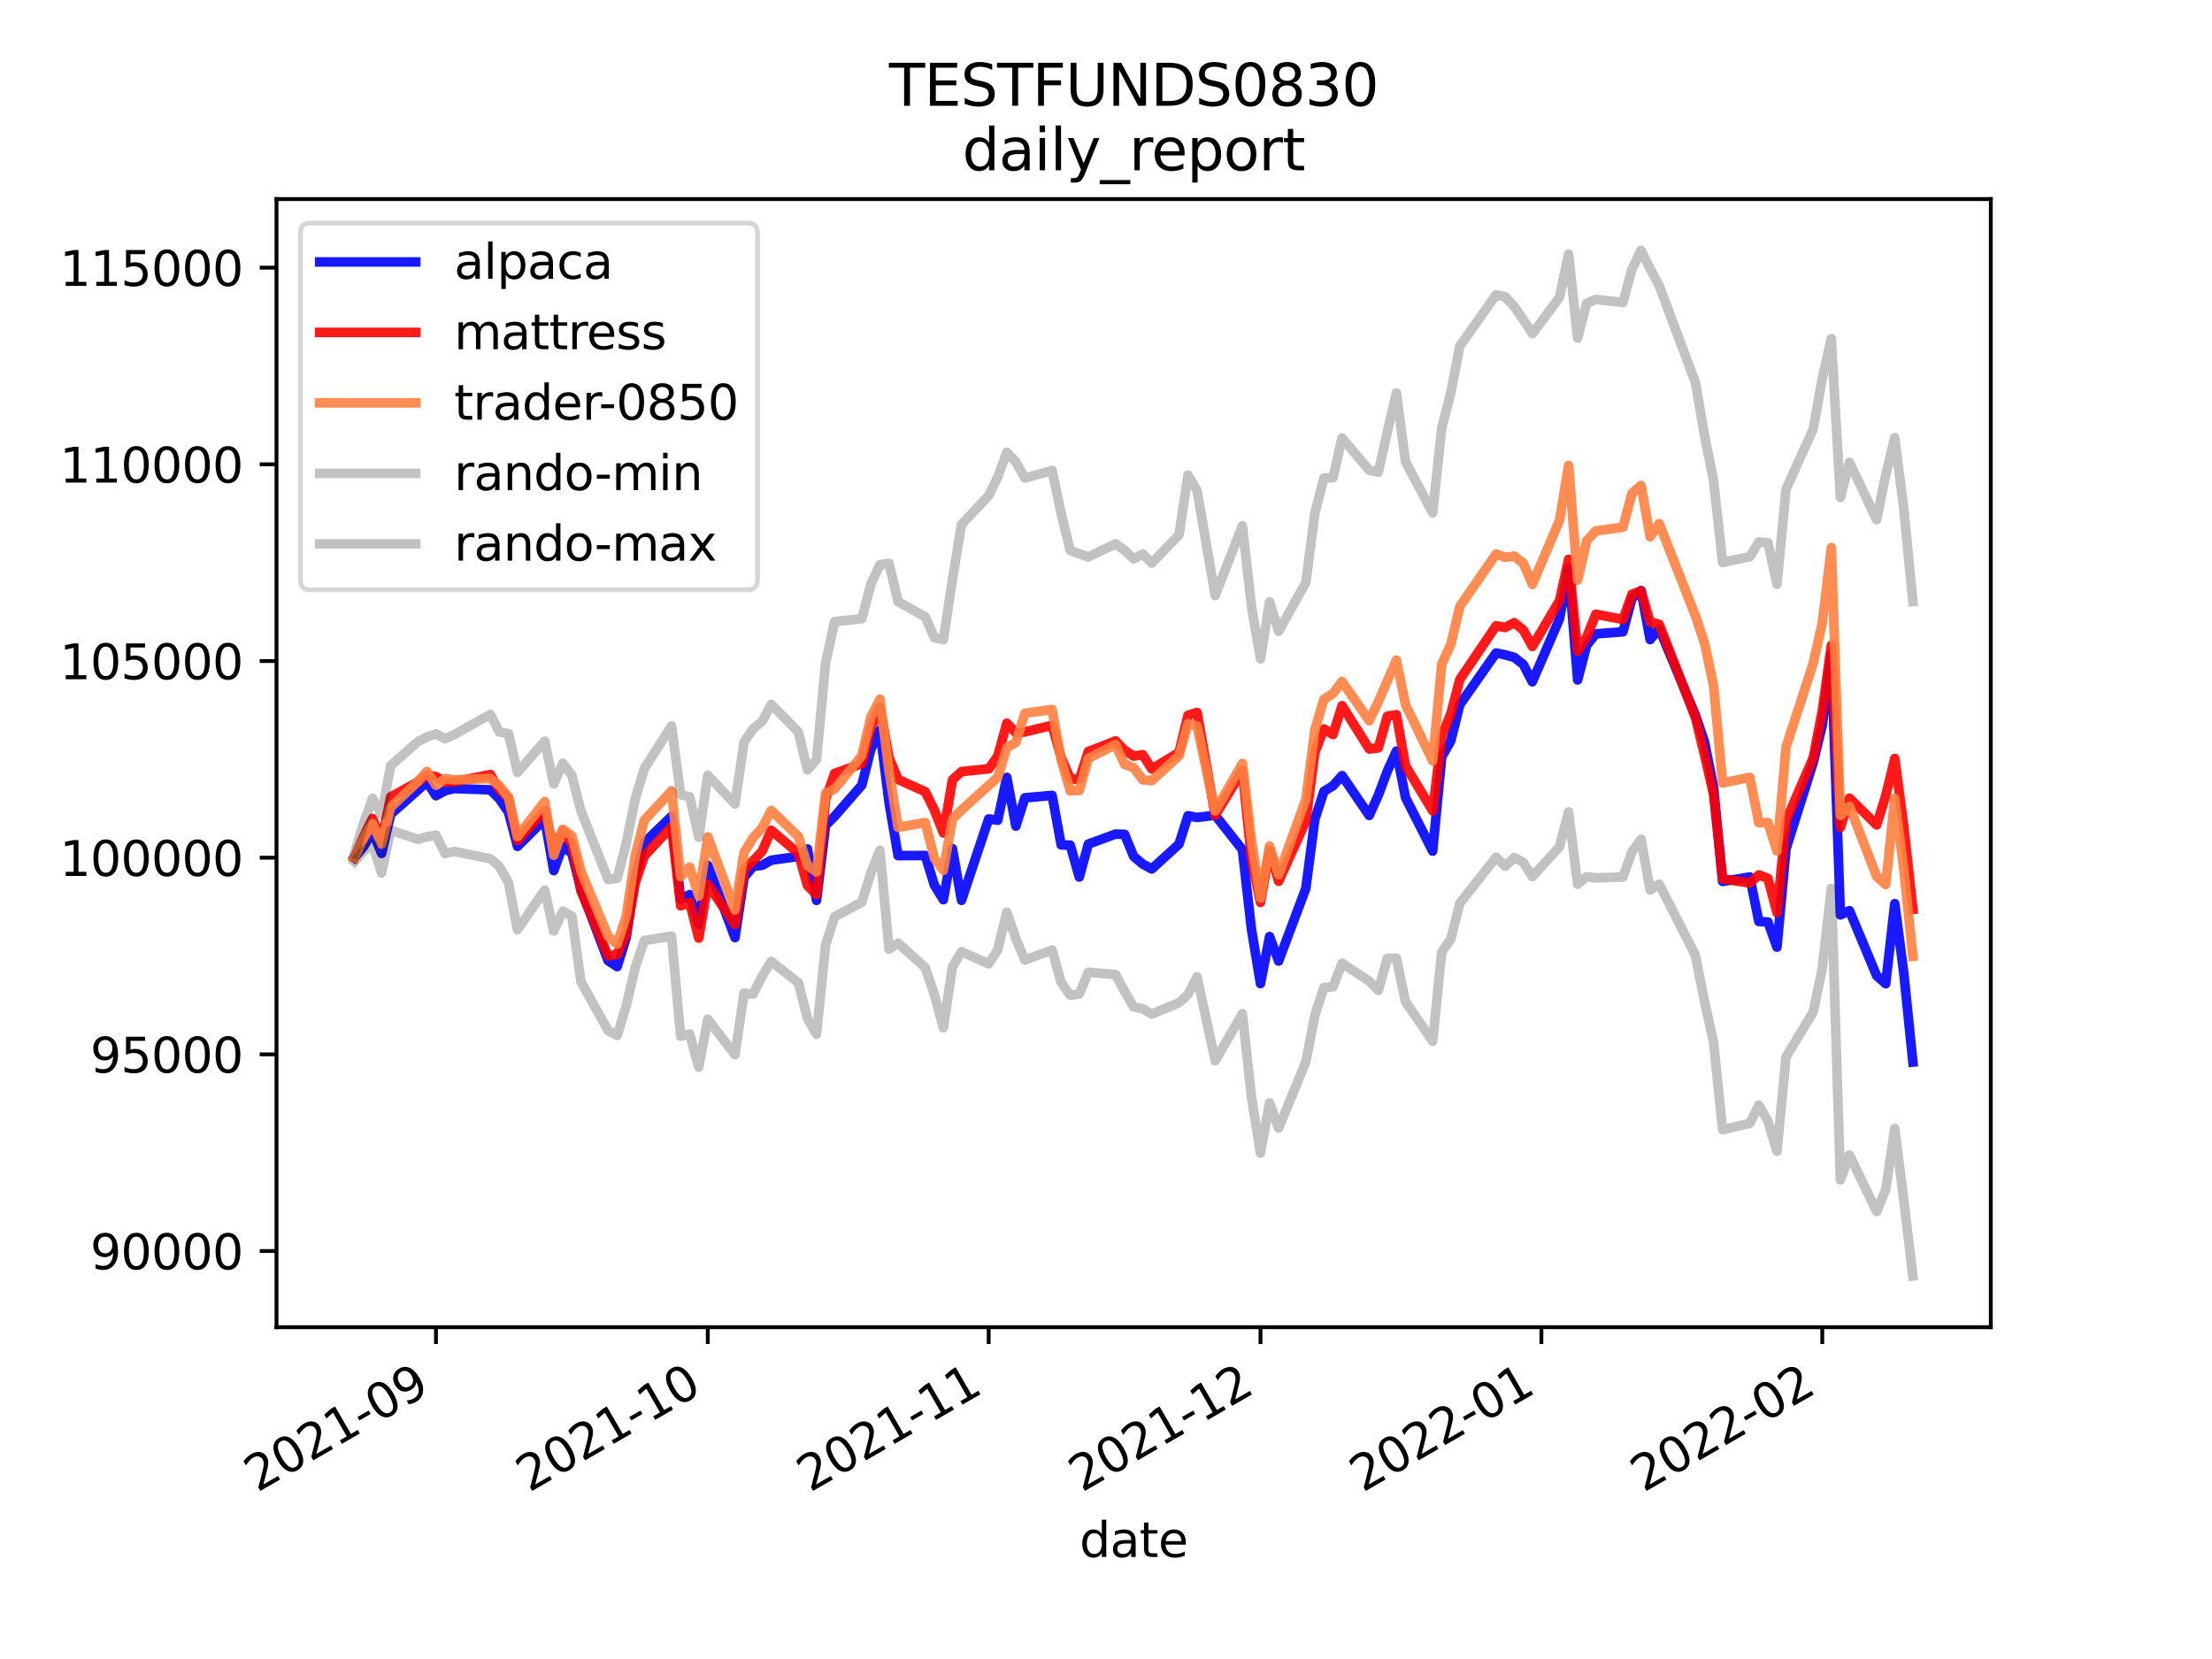 <?xml version="1.0" encoding="utf-8" standalone="no"?>
<!DOCTYPE svg PUBLIC "-//W3C//DTD SVG 1.1//EN"
  "http://www.w3.org/Graphics/SVG/1.1/DTD/svg11.dtd">
<svg height="345.6pt" version="1.1" viewBox="0 0 460.8 345.6" width="460.8pt" xmlns="http://www.w3.org/2000/svg" xmlns:xlink="http://www.w3.org/1999/xlink">
 <defs>
  <style type="text/css">*{stroke-linecap:butt;stroke-linejoin:round;}</style>
 </defs>
 <g id="figure_1">
  <g id="patch_1">
   <path d="M 0 345.6 
L 460.8 345.6 
L 460.8 0 
L 0 0 
z
" style="fill:#ffffff;"/>
  </g>
  <g id="axes_1">
   <g id="patch_2">
    <path d="M 57.6 276.48 
L 414.72 276.48 
L 414.72 41.472 
L 57.6 41.472 
z
" style="fill:#ffffff;"/>
   </g>
   <g id="matplotlib.axis_1">
    <g id="xtick_1">
     <g id="line2d_1">
      <defs>
       <path d="M 0 0 
L 0 3.5 
" id="mdb2a89ef4b" style="stroke:#000000;stroke-width:0.8;"/>
      </defs>
      <g>
       <use style="stroke:#000000;stroke-width:0.8;" x="90.82" xlink:href="#mdb2a89ef4b" y="276.48"/>
      </g>
     </g>
     <g id="text_1">
      <!-- 2021-09 -->
      <g transform="translate(53.596 310.952)rotate(-30)scale(0.1 -0.1)">
       <defs>
        <path d="M 1228 531 
L 3431 531 
L 3431 0 
L 469 0 
L 469 531 
Q 828 903 1448 1529 
Q 2069 2156 2228 2338 
Q 2531 2678 2651 2914 
Q 2772 3150 2772 3378 
Q 2772 3750 2511 3984 
Q 2250 4219 1831 4219 
Q 1534 4219 1204 4116 
Q 875 4013 500 3803 
L 500 4441 
Q 881 4594 1212 4672 
Q 1544 4750 1819 4750 
Q 2544 4750 2975 4387 
Q 3406 4025 3406 3419 
Q 3406 3131 3298 2873 
Q 3191 2616 2906 2266 
Q 2828 2175 2409 1742 
Q 1991 1309 1228 531 
z
" id="DejaVuSans-32" transform="scale(0.016)"/>
        <path d="M 2034 4250 
Q 1547 4250 1301 3770 
Q 1056 3291 1056 2328 
Q 1056 1369 1301 889 
Q 1547 409 2034 409 
Q 2525 409 2770 889 
Q 3016 1369 3016 2328 
Q 3016 3291 2770 3770 
Q 2525 4250 2034 4250 
z
M 2034 4750 
Q 2819 4750 3233 4129 
Q 3647 3509 3647 2328 
Q 3647 1150 3233 529 
Q 2819 -91 2034 -91 
Q 1250 -91 836 529 
Q 422 1150 422 2328 
Q 422 3509 836 4129 
Q 1250 4750 2034 4750 
z
" id="DejaVuSans-30" transform="scale(0.016)"/>
        <path d="M 794 531 
L 1825 531 
L 1825 4091 
L 703 3866 
L 703 4441 
L 1819 4666 
L 2450 4666 
L 2450 531 
L 3481 531 
L 3481 0 
L 794 0 
L 794 531 
z
" id="DejaVuSans-31" transform="scale(0.016)"/>
        <path d="M 313 2009 
L 1997 2009 
L 1997 1497 
L 313 1497 
L 313 2009 
z
" id="DejaVuSans-2d" transform="scale(0.016)"/>
        <path d="M 703 97 
L 703 672 
Q 941 559 1184 500 
Q 1428 441 1663 441 
Q 2288 441 2617 861 
Q 2947 1281 2994 2138 
Q 2813 1869 2534 1725 
Q 2256 1581 1919 1581 
Q 1219 1581 811 2004 
Q 403 2428 403 3163 
Q 403 3881 828 4315 
Q 1253 4750 1959 4750 
Q 2769 4750 3195 4129 
Q 3622 3509 3622 2328 
Q 3622 1225 3098 567 
Q 2575 -91 1691 -91 
Q 1453 -91 1209 -44 
Q 966 3 703 97 
z
M 1959 2075 
Q 2384 2075 2632 2365 
Q 2881 2656 2881 3163 
Q 2881 3666 2632 3958 
Q 2384 4250 1959 4250 
Q 1534 4250 1286 3958 
Q 1038 3666 1038 3163 
Q 1038 2656 1286 2365 
Q 1534 2075 1959 2075 
z
" id="DejaVuSans-39" transform="scale(0.016)"/>
       </defs>
       <use xlink:href="#DejaVuSans-32"/>
       <use x="63.623" xlink:href="#DejaVuSans-30"/>
       <use x="127.246" xlink:href="#DejaVuSans-32"/>
       <use x="190.869" xlink:href="#DejaVuSans-31"/>
       <use x="254.492" xlink:href="#DejaVuSans-2d"/>
       <use x="290.576" xlink:href="#DejaVuSans-30"/>
       <use x="354.199" xlink:href="#DejaVuSans-39"/>
      </g>
     </g>
    </g>
    <g id="xtick_2">
     <g id="line2d_2">
      <g>
       <use style="stroke:#000000;stroke-width:0.8;" x="147.446" xlink:href="#mdb2a89ef4b" y="276.48"/>
      </g>
     </g>
     <g id="text_2">
      <!-- 2021-10 -->
      <g transform="translate(110.221 310.952)rotate(-30)scale(0.1 -0.1)">
       <use xlink:href="#DejaVuSans-32"/>
       <use x="63.623" xlink:href="#DejaVuSans-30"/>
       <use x="127.246" xlink:href="#DejaVuSans-32"/>
       <use x="190.869" xlink:href="#DejaVuSans-31"/>
       <use x="254.492" xlink:href="#DejaVuSans-2d"/>
       <use x="290.576" xlink:href="#DejaVuSans-31"/>
       <use x="354.199" xlink:href="#DejaVuSans-30"/>
      </g>
     </g>
    </g>
    <g id="xtick_3">
     <g id="line2d_3">
      <g>
       <use style="stroke:#000000;stroke-width:0.8;" x="205.96" xlink:href="#mdb2a89ef4b" y="276.48"/>
      </g>
     </g>
     <g id="text_3">
      <!-- 2021-11 -->
      <g transform="translate(168.735 310.952)rotate(-30)scale(0.1 -0.1)">
       <use xlink:href="#DejaVuSans-32"/>
       <use x="63.623" xlink:href="#DejaVuSans-30"/>
       <use x="127.246" xlink:href="#DejaVuSans-32"/>
       <use x="190.869" xlink:href="#DejaVuSans-31"/>
       <use x="254.492" xlink:href="#DejaVuSans-2d"/>
       <use x="290.576" xlink:href="#DejaVuSans-31"/>
       <use x="354.199" xlink:href="#DejaVuSans-31"/>
      </g>
     </g>
    </g>
    <g id="xtick_4">
     <g id="line2d_4">
      <g>
       <use style="stroke:#000000;stroke-width:0.8;" x="262.585" xlink:href="#mdb2a89ef4b" y="276.48"/>
      </g>
     </g>
     <g id="text_4">
      <!-- 2021-12 -->
      <g transform="translate(225.361 310.952)rotate(-30)scale(0.1 -0.1)">
       <use xlink:href="#DejaVuSans-32"/>
       <use x="63.623" xlink:href="#DejaVuSans-30"/>
       <use x="127.246" xlink:href="#DejaVuSans-32"/>
       <use x="190.869" xlink:href="#DejaVuSans-31"/>
       <use x="254.492" xlink:href="#DejaVuSans-2d"/>
       <use x="290.576" xlink:href="#DejaVuSans-31"/>
       <use x="354.199" xlink:href="#DejaVuSans-32"/>
      </g>
     </g>
    </g>
    <g id="xtick_5">
     <g id="line2d_5">
      <g>
       <use style="stroke:#000000;stroke-width:0.8;" x="321.099" xlink:href="#mdb2a89ef4b" y="276.48"/>
      </g>
     </g>
     <g id="text_5">
      <!-- 2022-01 -->
      <g transform="translate(283.874 310.952)rotate(-30)scale(0.1 -0.1)">
       <use xlink:href="#DejaVuSans-32"/>
       <use x="63.623" xlink:href="#DejaVuSans-30"/>
       <use x="127.246" xlink:href="#DejaVuSans-32"/>
       <use x="190.869" xlink:href="#DejaVuSans-32"/>
       <use x="254.492" xlink:href="#DejaVuSans-2d"/>
       <use x="290.576" xlink:href="#DejaVuSans-30"/>
       <use x="354.199" xlink:href="#DejaVuSans-31"/>
      </g>
     </g>
    </g>
    <g id="xtick_6">
     <g id="line2d_6">
      <g>
       <use style="stroke:#000000;stroke-width:0.8;" x="379.612" xlink:href="#mdb2a89ef4b" y="276.48"/>
      </g>
     </g>
     <g id="text_6">
      <!-- 2022-02 -->
      <g transform="translate(342.387 310.952)rotate(-30)scale(0.1 -0.1)">
       <use xlink:href="#DejaVuSans-32"/>
       <use x="63.623" xlink:href="#DejaVuSans-30"/>
       <use x="127.246" xlink:href="#DejaVuSans-32"/>
       <use x="190.869" xlink:href="#DejaVuSans-32"/>
       <use x="254.492" xlink:href="#DejaVuSans-2d"/>
       <use x="290.576" xlink:href="#DejaVuSans-30"/>
       <use x="354.199" xlink:href="#DejaVuSans-32"/>
      </g>
     </g>
    </g>
    <g id="text_7">
     <!-- date -->
     <g transform="translate(224.885 324.351)scale(0.1 -0.1)">
      <defs>
       <path d="M 2906 2969 
L 2906 4863 
L 3481 4863 
L 3481 0 
L 2906 0 
L 2906 525 
Q 2725 213 2448 61 
Q 2172 -91 1784 -91 
Q 1150 -91 751 415 
Q 353 922 353 1747 
Q 353 2572 751 3078 
Q 1150 3584 1784 3584 
Q 2172 3584 2448 3432 
Q 2725 3281 2906 2969 
z
M 947 1747 
Q 947 1113 1208 752 
Q 1469 391 1925 391 
Q 2381 391 2643 752 
Q 2906 1113 2906 1747 
Q 2906 2381 2643 2742 
Q 2381 3103 1925 3103 
Q 1469 3103 1208 2742 
Q 947 2381 947 1747 
z
" id="DejaVuSans-64" transform="scale(0.016)"/>
       <path d="M 2194 1759 
Q 1497 1759 1228 1600 
Q 959 1441 959 1056 
Q 959 750 1161 570 
Q 1363 391 1709 391 
Q 2188 391 2477 730 
Q 2766 1069 2766 1631 
L 2766 1759 
L 2194 1759 
z
M 3341 1997 
L 3341 0 
L 2766 0 
L 2766 531 
Q 2569 213 2275 61 
Q 1981 -91 1556 -91 
Q 1019 -91 701 211 
Q 384 513 384 1019 
Q 384 1609 779 1909 
Q 1175 2209 1959 2209 
L 2766 2209 
L 2766 2266 
Q 2766 2663 2505 2880 
Q 2244 3097 1772 3097 
Q 1472 3097 1187 3025 
Q 903 2953 641 2809 
L 641 3341 
Q 956 3463 1253 3523 
Q 1550 3584 1831 3584 
Q 2591 3584 2966 3190 
Q 3341 2797 3341 1997 
z
" id="DejaVuSans-61" transform="scale(0.016)"/>
       <path d="M 1172 4494 
L 1172 3500 
L 2356 3500 
L 2356 3053 
L 1172 3053 
L 1172 1153 
Q 1172 725 1289 603 
Q 1406 481 1766 481 
L 2356 481 
L 2356 0 
L 1766 0 
Q 1100 0 847 248 
Q 594 497 594 1153 
L 594 3053 
L 172 3053 
L 172 3500 
L 594 3500 
L 594 4494 
L 1172 4494 
z
" id="DejaVuSans-74" transform="scale(0.016)"/>
       <path d="M 3597 1894 
L 3597 1613 
L 953 1613 
Q 991 1019 1311 708 
Q 1631 397 2203 397 
Q 2534 397 2845 478 
Q 3156 559 3463 722 
L 3463 178 
Q 3153 47 2828 -22 
Q 2503 -91 2169 -91 
Q 1331 -91 842 396 
Q 353 884 353 1716 
Q 353 2575 817 3079 
Q 1281 3584 2069 3584 
Q 2775 3584 3186 3129 
Q 3597 2675 3597 1894 
z
M 3022 2063 
Q 3016 2534 2758 2815 
Q 2500 3097 2075 3097 
Q 1594 3097 1305 2825 
Q 1016 2553 972 2059 
L 3022 2063 
z
" id="DejaVuSans-65" transform="scale(0.016)"/>
      </defs>
      <use xlink:href="#DejaVuSans-64"/>
      <use x="63.477" xlink:href="#DejaVuSans-61"/>
      <use x="124.756" xlink:href="#DejaVuSans-74"/>
      <use x="163.965" xlink:href="#DejaVuSans-65"/>
     </g>
    </g>
   </g>
   <g id="matplotlib.axis_2">
    <g id="ytick_1">
     <g id="line2d_7">
      <defs>
       <path d="M 0 0 
L -3.5 0 
" id="m89a555220e" style="stroke:#000000;stroke-width:0.8;"/>
      </defs>
      <g>
       <use style="stroke:#000000;stroke-width:0.8;" x="57.6" xlink:href="#m89a555220e" y="260.613"/>
      </g>
     </g>
     <g id="text_8">
      <!-- 90000 -->
      <g transform="translate(18.788 264.412)scale(0.1 -0.1)">
       <use xlink:href="#DejaVuSans-39"/>
       <use x="63.623" xlink:href="#DejaVuSans-30"/>
       <use x="127.246" xlink:href="#DejaVuSans-30"/>
       <use x="190.869" xlink:href="#DejaVuSans-30"/>
       <use x="254.492" xlink:href="#DejaVuSans-30"/>
      </g>
     </g>
    </g>
    <g id="ytick_2">
     <g id="line2d_8">
      <g>
       <use style="stroke:#000000;stroke-width:0.8;" x="57.6" xlink:href="#m89a555220e" y="219.642"/>
      </g>
     </g>
     <g id="text_9">
      <!-- 95000 -->
      <g transform="translate(18.788 223.441)scale(0.1 -0.1)">
       <defs>
        <path d="M 691 4666 
L 3169 4666 
L 3169 4134 
L 1269 4134 
L 1269 2991 
Q 1406 3038 1543 3061 
Q 1681 3084 1819 3084 
Q 2600 3084 3056 2656 
Q 3513 2228 3513 1497 
Q 3513 744 3044 326 
Q 2575 -91 1722 -91 
Q 1428 -91 1123 -41 
Q 819 9 494 109 
L 494 744 
Q 775 591 1075 516 
Q 1375 441 1709 441 
Q 2250 441 2565 725 
Q 2881 1009 2881 1497 
Q 2881 1984 2565 2268 
Q 2250 2553 1709 2553 
Q 1456 2553 1204 2497 
Q 953 2441 691 2322 
L 691 4666 
z
" id="DejaVuSans-35" transform="scale(0.016)"/>
       </defs>
       <use xlink:href="#DejaVuSans-39"/>
       <use x="63.623" xlink:href="#DejaVuSans-35"/>
       <use x="127.246" xlink:href="#DejaVuSans-30"/>
       <use x="190.869" xlink:href="#DejaVuSans-30"/>
       <use x="254.492" xlink:href="#DejaVuSans-30"/>
      </g>
     </g>
    </g>
    <g id="ytick_3">
     <g id="line2d_9">
      <g>
       <use style="stroke:#000000;stroke-width:0.8;" x="57.6" xlink:href="#m89a555220e" y="178.672"/>
      </g>
     </g>
     <g id="text_10">
      <!-- 100000 -->
      <g transform="translate(12.425 182.471)scale(0.1 -0.1)">
       <use xlink:href="#DejaVuSans-31"/>
       <use x="63.623" xlink:href="#DejaVuSans-30"/>
       <use x="127.246" xlink:href="#DejaVuSans-30"/>
       <use x="190.869" xlink:href="#DejaVuSans-30"/>
       <use x="254.492" xlink:href="#DejaVuSans-30"/>
       <use x="318.115" xlink:href="#DejaVuSans-30"/>
      </g>
     </g>
    </g>
    <g id="ytick_4">
     <g id="line2d_10">
      <g>
       <use style="stroke:#000000;stroke-width:0.8;" x="57.6" xlink:href="#m89a555220e" y="137.701"/>
      </g>
     </g>
     <g id="text_11">
      <!-- 105000 -->
      <g transform="translate(12.425 141.5)scale(0.1 -0.1)">
       <use xlink:href="#DejaVuSans-31"/>
       <use x="63.623" xlink:href="#DejaVuSans-30"/>
       <use x="127.246" xlink:href="#DejaVuSans-35"/>
       <use x="190.869" xlink:href="#DejaVuSans-30"/>
       <use x="254.492" xlink:href="#DejaVuSans-30"/>
       <use x="318.115" xlink:href="#DejaVuSans-30"/>
      </g>
     </g>
    </g>
    <g id="ytick_5">
     <g id="line2d_11">
      <g>
       <use style="stroke:#000000;stroke-width:0.8;" x="57.6" xlink:href="#m89a555220e" y="96.73"/>
      </g>
     </g>
     <g id="text_12">
      <!-- 110000 -->
      <g transform="translate(12.425 100.53)scale(0.1 -0.1)">
       <use xlink:href="#DejaVuSans-31"/>
       <use x="63.623" xlink:href="#DejaVuSans-31"/>
       <use x="127.246" xlink:href="#DejaVuSans-30"/>
       <use x="190.869" xlink:href="#DejaVuSans-30"/>
       <use x="254.492" xlink:href="#DejaVuSans-30"/>
       <use x="318.115" xlink:href="#DejaVuSans-30"/>
      </g>
     </g>
    </g>
    <g id="ytick_6">
     <g id="line2d_12">
      <g>
       <use style="stroke:#000000;stroke-width:0.8;" x="57.6" xlink:href="#m89a555220e" y="55.76"/>
      </g>
     </g>
     <g id="text_13">
      <!-- 115000 -->
      <g transform="translate(12.425 59.559)scale(0.1 -0.1)">
       <use xlink:href="#DejaVuSans-31"/>
       <use x="63.623" xlink:href="#DejaVuSans-31"/>
       <use x="127.246" xlink:href="#DejaVuSans-35"/>
       <use x="190.869" xlink:href="#DejaVuSans-30"/>
       <use x="254.492" xlink:href="#DejaVuSans-30"/>
       <use x="318.115" xlink:href="#DejaVuSans-30"/>
      </g>
     </g>
    </g>
   </g>
   <g id="line2d_13">
    <path clip-path="url(#pbcf0facab6)" d="M 73.833 178.672 
L 75.72 176.392 
L 77.608 173.178 
L 79.495 177.792 
L 81.383 169.621 
L 87.045 164.601 
L 88.933 162.894 
L 90.82 165.76 
L 92.708 164.721 
L 94.596 164.269 
L 102.146 164.542 
L 104.033 166.422 
L 105.921 169.179 
L 107.808 176.313 
L 113.471 170.667 
L 115.358 181.364 
L 117.246 176.207 
L 119.133 177.788 
L 121.021 185.234 
L 126.683 200.133 
L 128.571 201.362 
L 130.459 195.263 
L 132.346 182.602 
L 134.234 175.517 
L 139.896 170.055 
L 141.784 187.374 
L 143.671 186.364 
L 145.559 192.586 
L 147.446 180.257 
L 153.109 195.328 
L 154.996 182.795 
L 156.884 180.485 
L 158.771 180.261 
L 160.659 179.2 
L 166.322 178.412 
L 168.209 176.863 
L 170.097 187.569 
L 171.984 171.928 
L 173.872 170.042 
L 179.534 163.559 
L 181.422 156.074 
L 183.309 152.074 
L 185.197 167.139 
L 187.084 178.235 
L 192.747 178.218 
L 194.634 184.369 
L 196.522 187.42 
L 198.409 176.78 
L 200.297 187.555 
L 205.96 170.598 
L 207.847 170.869 
L 209.735 161.946 
L 211.622 172.088 
L 213.51 166.192 
L 219.172 165.702 
L 221.06 176.011 
L 222.947 176.059 
L 224.835 182.704 
L 226.722 175.835 
L 232.385 173.758 
L 234.272 173.81 
L 236.16 178.401 
L 238.048 180.002 
L 239.935 181.02 
L 245.598 175.85 
L 247.485 169.933 
L 249.373 170.294 
L 253.148 169.828 
L 258.81 177.002 
L 260.698 193.563 
L 262.585 204.906 
L 264.473 195.1 
L 266.36 200.202 
L 272.023 185.075 
L 273.911 170.644 
L 275.798 164.854 
L 277.686 163.687 
L 279.573 161.57 
L 285.236 169.882 
L 287.123 165.652 
L 289.011 160.636 
L 290.898 156.46 
L 292.786 166.137 
L 298.448 177.303 
L 300.336 157.677 
L 302.223 154.354 
L 304.111 146.779 
L 311.661 136.023 
L 313.549 136.42 
L 315.436 136.939 
L 317.324 138.421 
L 319.211 142.032 
L 324.874 128.913 
L 326.761 118.453 
L 328.649 141.638 
L 330.536 134.431 
L 332.424 132.049 
L 338.086 131.616 
L 339.974 124.628 
L 341.861 123.018 
L 343.749 133.239 
L 345.637 130.934 
L 353.187 148.99 
L 355.074 154.523 
L 356.962 164.015 
L 358.849 183.622 
L 364.512 182.693 
L 366.399 191.967 
L 368.287 192.061 
L 370.174 197.308 
L 372.062 176.816 
L 377.724 158.835 
L 379.612 151.111 
L 381.5 136.26 
L 383.387 190.59 
L 385.275 189.711 
L 390.937 203.248 
L 392.825 204.924 
L 394.712 188.242 
L 396.6 202.791 
L 398.487 221.246 
" style="fill:none;stroke:#0000ff;stroke-linecap:square;stroke-opacity:0.9;stroke-width:2;"/>
   </g>
   <g id="line2d_14">
    <path clip-path="url(#pbcf0facab6)" d="M 73.833 178.672 
L 75.72 174.315 
L 77.608 170.501 
L 79.495 175.22 
L 81.383 166.02 
L 87.045 162.907 
L 88.933 161.484 
L 90.82 161.786 
L 92.708 162.918 
L 94.596 162.87 
L 102.146 161.353 
L 104.033 164.505 
L 105.921 166.197 
L 107.808 175.092 
L 113.471 168.844 
L 115.358 176.781 
L 117.246 172.967 
L 119.133 175.868 
L 121.021 185.592 
L 126.683 199.147 
L 128.571 198.816 
L 130.459 194.442 
L 132.346 183.855 
L 134.234 178.306 
L 139.896 172.209 
L 141.784 188.688 
L 143.671 188.026 
L 145.559 195.422 
L 147.446 184.217 
L 153.109 192.626 
L 154.996 181.184 
L 156.884 179.314 
L 158.771 177.323 
L 160.659 172.966 
L 166.322 177.777 
L 168.209 184.514 
L 170.097 186.367 
L 171.984 166.469 
L 173.872 161.113 
L 179.534 159.072 
L 181.422 151.527 
L 183.309 147.333 
L 185.197 157.82 
L 187.084 162.377 
L 192.747 164.929 
L 194.634 168.726 
L 196.522 173.515 
L 198.409 162.454 
L 200.297 160.732 
L 205.96 160.155 
L 207.847 157.52 
L 209.735 150.65 
L 211.622 152.638 
L 213.51 152.462 
L 219.172 151.089 
L 221.06 157.845 
L 222.947 162.223 
L 224.835 162.42 
L 226.722 156.559 
L 232.385 154.339 
L 234.272 156.301 
L 236.16 157.505 
L 238.048 157.22 
L 239.935 160.177 
L 245.598 156.763 
L 247.485 149.007 
L 249.373 148.418 
L 253.148 169.837 
L 258.81 160.549 
L 260.698 178.884 
L 262.585 187.99 
L 264.473 177.11 
L 266.36 183.587 
L 272.023 171.078 
L 273.911 156.705 
L 275.798 151.86 
L 277.686 153.014 
L 279.573 147.01 
L 285.236 156.025 
L 287.123 155.791 
L 289.011 149.199 
L 290.898 148.887 
L 292.786 159.525 
L 298.448 168.93 
L 300.336 153.384 
L 302.223 148.711 
L 304.111 141.521 
L 311.661 130.368 
L 313.549 130.708 
L 315.436 129.724 
L 317.324 131.244 
L 319.211 134.67 
L 324.874 125.11 
L 326.761 116.519 
L 328.649 135.634 
L 330.536 132.695 
L 332.424 127.965 
L 338.086 129.042 
L 339.974 123.788 
L 341.861 123.109 
L 343.749 129.58 
L 345.637 130.058 
L 353.187 149.511 
L 355.074 157.244 
L 356.962 165.486 
L 358.849 183.093 
L 364.512 183.946 
L 366.399 182.258 
L 368.287 182.986 
L 370.174 190.112 
L 372.062 170.944 
L 377.724 157.842 
L 379.612 148.101 
L 381.5 134.434 
L 383.387 172.379 
L 385.275 166.269 
L 390.937 171.843 
L 392.825 165.787 
L 394.712 157.995 
L 396.6 172.208 
L 398.487 189.442 
" style="fill:none;stroke:#ff0000;stroke-linecap:square;stroke-opacity:0.9;stroke-width:2;"/>
   </g>
   <g id="line2d_15">
    <path clip-path="url(#pbcf0facab6)" d="M 73.833 178.672 
L 75.72 174.61 
L 77.608 171.568 
L 79.495 175.837 
L 81.383 168.182 
L 87.045 162.809 
L 88.933 160.696 
L 90.82 163.603 
L 92.708 162.177 
L 94.596 162.458 
L 102.146 162.173 
L 104.033 163.705 
L 105.921 166.108 
L 107.808 174.29 
L 113.471 166.986 
L 115.358 178.159 
L 117.246 172.756 
L 119.133 174.139 
L 121.021 181.467 
L 126.683 195.074 
L 128.571 196.67 
L 130.459 190.825 
L 132.346 178.167 
L 134.234 170.848 
L 139.896 164.76 
L 141.784 182.621 
L 143.671 180.644 
L 145.559 186.656 
L 147.446 174.317 
L 153.109 189.576 
L 154.996 177.548 
L 156.884 174.517 
L 158.771 172.468 
L 160.659 168.826 
L 166.322 174.261 
L 168.209 180.305 
L 170.097 181.651 
L 171.984 165.216 
L 173.872 164.343 
L 179.534 157.385 
L 181.422 149.344 
L 183.309 145.649 
L 185.197 160.588 
L 187.084 172.35 
L 192.747 171.348 
L 194.634 178.792 
L 196.522 181.301 
L 198.409 170.563 
L 200.297 168.741 
L 205.96 163.621 
L 207.847 161.915 
L 209.735 155.756 
L 211.622 154.652 
L 213.51 148.577 
L 219.172 147.81 
L 221.06 158.337 
L 222.947 164.727 
L 224.835 164.664 
L 226.722 157.987 
L 232.385 155.11 
L 234.272 159.234 
L 236.16 159.927 
L 238.048 162.442 
L 239.935 162.63 
L 245.598 157.432 
L 247.485 150.741 
L 249.373 151.265 
L 253.148 168.94 
L 258.81 159.031 
L 260.698 175.142 
L 262.585 187.09 
L 264.473 176.251 
L 266.36 182.225 
L 272.023 166.541 
L 273.911 151.995 
L 275.798 145.661 
L 277.686 144.473 
L 279.573 141.974 
L 285.236 150.143 
L 287.123 146.184 
L 289.011 141.813 
L 290.898 137.523 
L 292.786 146.787 
L 298.448 158.502 
L 300.336 138.358 
L 302.223 134.233 
L 304.111 126.333 
L 311.661 115.407 
L 313.549 116.084 
L 315.436 115.846 
L 317.324 117.332 
L 319.211 121.729 
L 324.874 108.391 
L 326.761 96.968 
L 328.649 120.838 
L 330.536 112.668 
L 332.424 110.601 
L 338.086 109.821 
L 339.974 102.752 
L 341.861 101.119 
L 343.749 111.805 
L 345.637 109.081 
L 353.187 128.298 
L 355.074 133.942 
L 356.962 142.835 
L 358.849 163.092 
L 364.512 161.947 
L 366.399 171.391 
L 368.287 171.357 
L 370.174 177.275 
L 372.062 155.618 
L 377.724 138.141 
L 379.612 129.782 
L 381.5 114.079 
L 383.387 169.867 
L 385.275 167.957 
L 390.937 182.585 
L 392.825 184.268 
L 394.712 166.329 
L 396.6 181.196 
L 398.487 199.205 
" style="fill:none;stroke:#ff8040;stroke-linecap:square;stroke-opacity:0.9;stroke-width:2;"/>
   </g>
   <g id="line2d_16">
    <path clip-path="url(#pbcf0facab6)" d="M 73.833 179.491 
L 75.72 177.307 
L 77.608 175.887 
L 79.495 181.851 
L 81.383 172.955 
L 87.045 174.839 
L 88.933 174.322 
L 90.82 173.985 
L 92.708 177.798 
L 94.596 177.363 
L 102.146 178.891 
L 104.033 180.499 
L 105.921 183.878 
L 107.808 193.664 
L 113.471 185.42 
L 115.358 193.959 
L 117.246 189.815 
L 119.133 190.842 
L 121.021 204.488 
L 126.683 214.7 
L 128.571 215.699 
L 130.459 209.534 
L 132.346 201.451 
L 134.234 195.918 
L 139.896 195.021 
L 141.784 215.862 
L 143.671 215.391 
L 145.559 222.306 
L 147.446 212.318 
L 153.109 219.726 
L 154.996 206.893 
L 156.884 207.089 
L 158.771 203.329 
L 160.659 200.287 
L 166.322 204.736 
L 168.209 212.163 
L 170.097 215.446 
L 171.984 196.856 
L 173.872 190.979 
L 179.534 187.922 
L 181.422 181.828 
L 183.309 177.107 
L 185.197 197.704 
L 187.084 196.484 
L 192.747 201.552 
L 194.634 207.15 
L 196.522 214.112 
L 198.409 201.446 
L 200.297 198.259 
L 205.96 200.773 
L 207.847 197.834 
L 209.735 190.041 
L 211.622 195.556 
L 213.51 199.978 
L 219.172 197.893 
L 221.06 204.656 
L 222.947 207.31 
L 224.835 207.069 
L 226.722 202.543 
L 232.385 203.012 
L 234.272 206.512 
L 236.16 209.764 
L 238.048 210.116 
L 239.935 211.254 
L 245.598 208.891 
L 247.485 207.165 
L 249.373 203.483 
L 253.148 220.951 
L 258.81 211.19 
L 260.698 228.518 
L 262.585 240.192 
L 264.473 229.768 
L 266.36 234.992 
L 272.023 221.231 
L 273.911 211.498 
L 275.798 205.722 
L 277.686 205.57 
L 279.573 200.668 
L 285.236 204.379 
L 287.123 206.319 
L 289.011 199.653 
L 290.898 199.604 
L 292.786 208.686 
L 298.448 216.892 
L 300.336 198.342 
L 302.223 195.662 
L 304.111 188.158 
L 311.661 178.58 
L 313.549 180.451 
L 315.436 178.64 
L 317.324 179.631 
L 319.211 182.621 
L 324.874 176.393 
L 326.761 169.133 
L 328.649 184.184 
L 330.536 182.64 
L 332.424 182.876 
L 338.086 182.698 
L 339.974 177.446 
L 341.861 174.829 
L 343.749 185.398 
L 345.637 184.161 
L 353.187 199.013 
L 355.074 208.625 
L 356.962 217.106 
L 358.849 235.322 
L 364.512 234.015 
L 366.399 230.22 
L 368.287 233.53 
L 370.174 239.822 
L 372.062 220.196 
L 377.724 210.8 
L 379.612 201.731 
L 381.5 185.071 
L 383.387 245.793 
L 385.275 240.606 
L 390.937 252.381 
L 392.825 247.837 
L 394.712 235.098 
L 396.6 250.06 
L 398.487 265.798 
" style="fill:none;stroke:#0d0d0d;stroke-linecap:square;stroke-opacity:0.25;stroke-width:2;"/>
   </g>
   <g id="line2d_17">
    <path clip-path="url(#pbcf0facab6)" d="M 73.833 177.852 
L 75.72 171.557 
L 77.608 166.301 
L 79.495 169.713 
L 81.383 159.5 
L 87.045 154.506 
L 88.933 153.523 
L 90.82 152.883 
L 92.708 153.887 
L 94.596 153.053 
L 102.146 148.831 
L 104.033 152.493 
L 105.921 152.821 
L 107.808 160.929 
L 113.471 154.386 
L 115.358 163.303 
L 117.246 159.008 
L 119.133 161.539 
L 121.021 168.9 
L 126.683 183.219 
L 128.571 182.958 
L 130.459 175.666 
L 132.346 166.313 
L 134.234 160.107 
L 139.896 151.231 
L 141.784 165.545 
L 143.671 165.998 
L 145.559 174.415 
L 147.446 161.511 
L 153.109 167.48 
L 154.996 154.57 
L 156.884 151.807 
L 158.771 150.261 
L 160.659 146.744 
L 166.322 152.489 
L 168.209 160.382 
L 170.097 158.241 
L 171.984 138.11 
L 173.872 129.464 
L 179.534 128.904 
L 181.422 121.672 
L 183.309 117.644 
L 185.197 117.353 
L 187.084 125.346 
L 192.747 128.477 
L 194.634 132.831 
L 196.522 133.275 
L 198.409 120.714 
L 200.297 109.286 
L 205.96 103.24 
L 207.847 99.385 
L 209.735 94.231 
L 211.622 96.223 
L 213.51 99.594 
L 219.172 98.009 
L 221.06 106.983 
L 222.947 114.66 
L 224.835 115.376 
L 226.722 116.019 
L 232.385 113.29 
L 234.272 114.632 
L 236.16 116.45 
L 238.048 115.417 
L 239.935 117.297 
L 245.598 111.433 
L 247.485 98.985 
L 249.373 102.224 
L 253.148 124.063 
L 258.81 109.535 
L 260.698 126.253 
L 262.585 137.239 
L 264.473 125.383 
L 266.36 131.49 
L 272.023 121.368 
L 273.911 106.916 
L 275.798 99.585 
L 277.686 99.527 
L 279.573 91.253 
L 285.236 97.963 
L 287.123 98.369 
L 289.011 89.945 
L 290.898 81.865 
L 292.786 96.168 
L 298.448 106.836 
L 300.336 89.183 
L 302.223 81.861 
L 304.111 72.091 
L 311.661 61.411 
L 313.549 61.826 
L 315.436 63.834 
L 317.324 66.575 
L 319.211 69.518 
L 324.874 61.929 
L 326.761 52.924 
L 328.649 70.438 
L 330.536 63.194 
L 332.424 62.377 
L 338.086 63.006 
L 339.974 56.054 
L 341.861 52.154 
L 343.749 55.974 
L 345.637 59.517 
L 353.187 79.698 
L 355.074 90.673 
L 356.962 100.083 
L 358.849 117.177 
L 364.512 115.97 
L 366.399 112.887 
L 368.287 113.054 
L 370.174 121.735 
L 372.062 101.914 
L 377.724 89.389 
L 379.612 78.797 
L 381.5 70.542 
L 383.387 103.631 
L 385.275 96.292 
L 390.937 108.258 
L 392.825 98.976 
L 394.712 91.17 
L 396.6 106.075 
L 398.487 125.318 
" style="fill:none;stroke:#0d0d0d;stroke-linecap:square;stroke-opacity:0.25;stroke-width:2;"/>
   </g>
   <g id="patch_3">
    <path d="M 57.6 276.48 
L 57.6 41.472 
" style="fill:none;stroke:#000000;stroke-linecap:square;stroke-linejoin:miter;stroke-width:0.8;"/>
   </g>
   <g id="patch_4">
    <path d="M 414.72 276.48 
L 414.72 41.472 
" style="fill:none;stroke:#000000;stroke-linecap:square;stroke-linejoin:miter;stroke-width:0.8;"/>
   </g>
   <g id="patch_5">
    <path d="M 57.6 276.48 
L 414.72 276.48 
" style="fill:none;stroke:#000000;stroke-linecap:square;stroke-linejoin:miter;stroke-width:0.8;"/>
   </g>
   <g id="patch_6">
    <path d="M 57.6 41.472 
L 414.72 41.472 
" style="fill:none;stroke:#000000;stroke-linecap:square;stroke-linejoin:miter;stroke-width:0.8;"/>
   </g>
   <g id="text_14">
    <!-- TESTFUNDS0830 -->
    <g transform="translate(185.2 22.035)scale(0.12 -0.12)">
     <defs>
      <path d="M -19 4666 
L 3928 4666 
L 3928 4134 
L 2272 4134 
L 2272 0 
L 1638 0 
L 1638 4134 
L -19 4134 
L -19 4666 
z
" id="DejaVuSans-54" transform="scale(0.016)"/>
      <path d="M 628 4666 
L 3578 4666 
L 3578 4134 
L 1259 4134 
L 1259 2753 
L 3481 2753 
L 3481 2222 
L 1259 2222 
L 1259 531 
L 3634 531 
L 3634 0 
L 628 0 
L 628 4666 
z
" id="DejaVuSans-45" transform="scale(0.016)"/>
      <path d="M 3425 4513 
L 3425 3897 
Q 3066 4069 2747 4153 
Q 2428 4238 2131 4238 
Q 1616 4238 1336 4038 
Q 1056 3838 1056 3469 
Q 1056 3159 1242 3001 
Q 1428 2844 1947 2747 
L 2328 2669 
Q 3034 2534 3370 2195 
Q 3706 1856 3706 1288 
Q 3706 609 3251 259 
Q 2797 -91 1919 -91 
Q 1588 -91 1214 -16 
Q 841 59 441 206 
L 441 856 
Q 825 641 1194 531 
Q 1563 422 1919 422 
Q 2459 422 2753 634 
Q 3047 847 3047 1241 
Q 3047 1584 2836 1778 
Q 2625 1972 2144 2069 
L 1759 2144 
Q 1053 2284 737 2584 
Q 422 2884 422 3419 
Q 422 4038 858 4394 
Q 1294 4750 2059 4750 
Q 2388 4750 2728 4690 
Q 3069 4631 3425 4513 
z
" id="DejaVuSans-53" transform="scale(0.016)"/>
      <path d="M 628 4666 
L 3309 4666 
L 3309 4134 
L 1259 4134 
L 1259 2759 
L 3109 2759 
L 3109 2228 
L 1259 2228 
L 1259 0 
L 628 0 
L 628 4666 
z
" id="DejaVuSans-46" transform="scale(0.016)"/>
      <path d="M 556 4666 
L 1191 4666 
L 1191 1831 
Q 1191 1081 1462 751 
Q 1734 422 2344 422 
Q 2950 422 3222 751 
Q 3494 1081 3494 1831 
L 3494 4666 
L 4128 4666 
L 4128 1753 
Q 4128 841 3676 375 
Q 3225 -91 2344 -91 
Q 1459 -91 1007 375 
Q 556 841 556 1753 
L 556 4666 
z
" id="DejaVuSans-55" transform="scale(0.016)"/>
      <path d="M 628 4666 
L 1478 4666 
L 3547 763 
L 3547 4666 
L 4159 4666 
L 4159 0 
L 3309 0 
L 1241 3903 
L 1241 0 
L 628 0 
L 628 4666 
z
" id="DejaVuSans-4e" transform="scale(0.016)"/>
      <path d="M 1259 4147 
L 1259 519 
L 2022 519 
Q 2988 519 3436 956 
Q 3884 1394 3884 2338 
Q 3884 3275 3436 3711 
Q 2988 4147 2022 4147 
L 1259 4147 
z
M 628 4666 
L 1925 4666 
Q 3281 4666 3915 4102 
Q 4550 3538 4550 2338 
Q 4550 1131 3912 565 
Q 3275 0 1925 0 
L 628 0 
L 628 4666 
z
" id="DejaVuSans-44" transform="scale(0.016)"/>
      <path d="M 2034 2216 
Q 1584 2216 1326 1975 
Q 1069 1734 1069 1313 
Q 1069 891 1326 650 
Q 1584 409 2034 409 
Q 2484 409 2743 651 
Q 3003 894 3003 1313 
Q 3003 1734 2745 1975 
Q 2488 2216 2034 2216 
z
M 1403 2484 
Q 997 2584 770 2862 
Q 544 3141 544 3541 
Q 544 4100 942 4425 
Q 1341 4750 2034 4750 
Q 2731 4750 3128 4425 
Q 3525 4100 3525 3541 
Q 3525 3141 3298 2862 
Q 3072 2584 2669 2484 
Q 3125 2378 3379 2068 
Q 3634 1759 3634 1313 
Q 3634 634 3220 271 
Q 2806 -91 2034 -91 
Q 1263 -91 848 271 
Q 434 634 434 1313 
Q 434 1759 690 2068 
Q 947 2378 1403 2484 
z
M 1172 3481 
Q 1172 3119 1398 2916 
Q 1625 2713 2034 2713 
Q 2441 2713 2670 2916 
Q 2900 3119 2900 3481 
Q 2900 3844 2670 4047 
Q 2441 4250 2034 4250 
Q 1625 4250 1398 4047 
Q 1172 3844 1172 3481 
z
" id="DejaVuSans-38" transform="scale(0.016)"/>
      <path d="M 2597 2516 
Q 3050 2419 3304 2112 
Q 3559 1806 3559 1356 
Q 3559 666 3084 287 
Q 2609 -91 1734 -91 
Q 1441 -91 1130 -33 
Q 819 25 488 141 
L 488 750 
Q 750 597 1062 519 
Q 1375 441 1716 441 
Q 2309 441 2620 675 
Q 2931 909 2931 1356 
Q 2931 1769 2642 2001 
Q 2353 2234 1838 2234 
L 1294 2234 
L 1294 2753 
L 1863 2753 
Q 2328 2753 2575 2939 
Q 2822 3125 2822 3475 
Q 2822 3834 2567 4026 
Q 2313 4219 1838 4219 
Q 1578 4219 1281 4162 
Q 984 4106 628 3988 
L 628 4550 
Q 988 4650 1302 4700 
Q 1616 4750 1894 4750 
Q 2613 4750 3031 4423 
Q 3450 4097 3450 3541 
Q 3450 3153 3228 2886 
Q 3006 2619 2597 2516 
z
" id="DejaVuSans-33" transform="scale(0.016)"/>
     </defs>
     <use xlink:href="#DejaVuSans-54"/>
     <use x="61.084" xlink:href="#DejaVuSans-45"/>
     <use x="124.268" xlink:href="#DejaVuSans-53"/>
     <use x="187.744" xlink:href="#DejaVuSans-54"/>
     <use x="248.828" xlink:href="#DejaVuSans-46"/>
     <use x="306.348" xlink:href="#DejaVuSans-55"/>
     <use x="379.541" xlink:href="#DejaVuSans-4e"/>
     <use x="454.346" xlink:href="#DejaVuSans-44"/>
     <use x="531.348" xlink:href="#DejaVuSans-53"/>
     <use x="594.824" xlink:href="#DejaVuSans-30"/>
     <use x="658.447" xlink:href="#DejaVuSans-38"/>
     <use x="722.07" xlink:href="#DejaVuSans-33"/>
     <use x="785.693" xlink:href="#DejaVuSans-30"/>
    </g>
    <!-- daily_report -->
    <g transform="translate(200.467 35.472)scale(0.12 -0.12)">
     <defs>
      <path d="M 603 3500 
L 1178 3500 
L 1178 0 
L 603 0 
L 603 3500 
z
M 603 4863 
L 1178 4863 
L 1178 4134 
L 603 4134 
L 603 4863 
z
" id="DejaVuSans-69" transform="scale(0.016)"/>
      <path d="M 603 4863 
L 1178 4863 
L 1178 0 
L 603 0 
L 603 4863 
z
" id="DejaVuSans-6c" transform="scale(0.016)"/>
      <path d="M 2059 -325 
Q 1816 -950 1584 -1140 
Q 1353 -1331 966 -1331 
L 506 -1331 
L 506 -850 
L 844 -850 
Q 1081 -850 1212 -737 
Q 1344 -625 1503 -206 
L 1606 56 
L 191 3500 
L 800 3500 
L 1894 763 
L 2988 3500 
L 3597 3500 
L 2059 -325 
z
" id="DejaVuSans-79" transform="scale(0.016)"/>
      <path d="M 3263 -1063 
L 3263 -1509 
L -63 -1509 
L -63 -1063 
L 3263 -1063 
z
" id="DejaVuSans-5f" transform="scale(0.016)"/>
      <path d="M 2631 2963 
Q 2534 3019 2420 3045 
Q 2306 3072 2169 3072 
Q 1681 3072 1420 2755 
Q 1159 2438 1159 1844 
L 1159 0 
L 581 0 
L 581 3500 
L 1159 3500 
L 1159 2956 
Q 1341 3275 1631 3429 
Q 1922 3584 2338 3584 
Q 2397 3584 2469 3576 
Q 2541 3569 2628 3553 
L 2631 2963 
z
" id="DejaVuSans-72" transform="scale(0.016)"/>
      <path d="M 1159 525 
L 1159 -1331 
L 581 -1331 
L 581 3500 
L 1159 3500 
L 1159 2969 
Q 1341 3281 1617 3432 
Q 1894 3584 2278 3584 
Q 2916 3584 3314 3078 
Q 3713 2572 3713 1747 
Q 3713 922 3314 415 
Q 2916 -91 2278 -91 
Q 1894 -91 1617 61 
Q 1341 213 1159 525 
z
M 3116 1747 
Q 3116 2381 2855 2742 
Q 2594 3103 2138 3103 
Q 1681 3103 1420 2742 
Q 1159 2381 1159 1747 
Q 1159 1113 1420 752 
Q 1681 391 2138 391 
Q 2594 391 2855 752 
Q 3116 1113 3116 1747 
z
" id="DejaVuSans-70" transform="scale(0.016)"/>
      <path d="M 1959 3097 
Q 1497 3097 1228 2736 
Q 959 2375 959 1747 
Q 959 1119 1226 758 
Q 1494 397 1959 397 
Q 2419 397 2687 759 
Q 2956 1122 2956 1747 
Q 2956 2369 2687 2733 
Q 2419 3097 1959 3097 
z
M 1959 3584 
Q 2709 3584 3137 3096 
Q 3566 2609 3566 1747 
Q 3566 888 3137 398 
Q 2709 -91 1959 -91 
Q 1206 -91 779 398 
Q 353 888 353 1747 
Q 353 2609 779 3096 
Q 1206 3584 1959 3584 
z
" id="DejaVuSans-6f" transform="scale(0.016)"/>
     </defs>
     <use xlink:href="#DejaVuSans-64"/>
     <use x="63.477" xlink:href="#DejaVuSans-61"/>
     <use x="124.756" xlink:href="#DejaVuSans-69"/>
     <use x="152.539" xlink:href="#DejaVuSans-6c"/>
     <use x="180.322" xlink:href="#DejaVuSans-79"/>
     <use x="239.502" xlink:href="#DejaVuSans-5f"/>
     <use x="289.502" xlink:href="#DejaVuSans-72"/>
     <use x="328.365" xlink:href="#DejaVuSans-65"/>
     <use x="389.889" xlink:href="#DejaVuSans-70"/>
     <use x="453.365" xlink:href="#DejaVuSans-6f"/>
     <use x="514.547" xlink:href="#DejaVuSans-72"/>
     <use x="555.66" xlink:href="#DejaVuSans-74"/>
    </g>
   </g>
   <g id="legend_1">
    <g id="patch_7">
     <path d="M 64.6 122.863 
L 155.792 122.863 
Q 157.792 122.863 157.792 120.863 
L 157.792 48.472 
Q 157.792 46.472 155.792 46.472 
L 64.6 46.472 
Q 62.6 46.472 62.6 48.472 
L 62.6 120.863 
Q 62.6 122.863 64.6 122.863 
z
" style="fill:#ffffff;opacity:0.8;stroke:#cccccc;stroke-linejoin:miter;"/>
    </g>
    <g id="line2d_18">
     <path d="M 66.6 54.57 
L 86.6 54.57 
" style="fill:none;stroke:#0000ff;stroke-linecap:square;stroke-opacity:0.9;stroke-width:2;"/>
    </g>
    <g id="line2d_19"/>
    <g id="text_15">
     <!-- alpaca -->
     <g transform="translate(94.6 58.07)scale(0.1 -0.1)">
      <defs>
       <path d="M 3122 3366 
L 3122 2828 
Q 2878 2963 2633 3030 
Q 2388 3097 2138 3097 
Q 1578 3097 1268 2742 
Q 959 2388 959 1747 
Q 959 1106 1268 751 
Q 1578 397 2138 397 
Q 2388 397 2633 464 
Q 2878 531 3122 666 
L 3122 134 
Q 2881 22 2623 -34 
Q 2366 -91 2075 -91 
Q 1284 -91 818 406 
Q 353 903 353 1747 
Q 353 2603 823 3093 
Q 1294 3584 2113 3584 
Q 2378 3584 2631 3529 
Q 2884 3475 3122 3366 
z
" id="DejaVuSans-63" transform="scale(0.016)"/>
      </defs>
      <use xlink:href="#DejaVuSans-61"/>
      <use x="61.279" xlink:href="#DejaVuSans-6c"/>
      <use x="89.062" xlink:href="#DejaVuSans-70"/>
      <use x="152.539" xlink:href="#DejaVuSans-61"/>
      <use x="213.818" xlink:href="#DejaVuSans-63"/>
      <use x="268.799" xlink:href="#DejaVuSans-61"/>
     </g>
    </g>
    <g id="line2d_20">
     <path d="M 66.6 69.249 
L 86.6 69.249 
" style="fill:none;stroke:#ff0000;stroke-linecap:square;stroke-opacity:0.9;stroke-width:2;"/>
    </g>
    <g id="line2d_21"/>
    <g id="text_16">
     <!-- mattress -->
     <g transform="translate(94.6 72.749)scale(0.1 -0.1)">
      <defs>
       <path d="M 3328 2828 
Q 3544 3216 3844 3400 
Q 4144 3584 4550 3584 
Q 5097 3584 5394 3201 
Q 5691 2819 5691 2113 
L 5691 0 
L 5113 0 
L 5113 2094 
Q 5113 2597 4934 2840 
Q 4756 3084 4391 3084 
Q 3944 3084 3684 2787 
Q 3425 2491 3425 1978 
L 3425 0 
L 2847 0 
L 2847 2094 
Q 2847 2600 2669 2842 
Q 2491 3084 2119 3084 
Q 1678 3084 1418 2786 
Q 1159 2488 1159 1978 
L 1159 0 
L 581 0 
L 581 3500 
L 1159 3500 
L 1159 2956 
Q 1356 3278 1631 3431 
Q 1906 3584 2284 3584 
Q 2666 3584 2933 3390 
Q 3200 3197 3328 2828 
z
" id="DejaVuSans-6d" transform="scale(0.016)"/>
       <path d="M 2834 3397 
L 2834 2853 
Q 2591 2978 2328 3040 
Q 2066 3103 1784 3103 
Q 1356 3103 1142 2972 
Q 928 2841 928 2578 
Q 928 2378 1081 2264 
Q 1234 2150 1697 2047 
L 1894 2003 
Q 2506 1872 2764 1633 
Q 3022 1394 3022 966 
Q 3022 478 2636 193 
Q 2250 -91 1575 -91 
Q 1294 -91 989 -36 
Q 684 19 347 128 
L 347 722 
Q 666 556 975 473 
Q 1284 391 1588 391 
Q 1994 391 2212 530 
Q 2431 669 2431 922 
Q 2431 1156 2273 1281 
Q 2116 1406 1581 1522 
L 1381 1569 
Q 847 1681 609 1914 
Q 372 2147 372 2553 
Q 372 3047 722 3315 
Q 1072 3584 1716 3584 
Q 2034 3584 2315 3537 
Q 2597 3491 2834 3397 
z
" id="DejaVuSans-73" transform="scale(0.016)"/>
      </defs>
      <use xlink:href="#DejaVuSans-6d"/>
      <use x="97.412" xlink:href="#DejaVuSans-61"/>
      <use x="158.691" xlink:href="#DejaVuSans-74"/>
      <use x="197.9" xlink:href="#DejaVuSans-74"/>
      <use x="237.109" xlink:href="#DejaVuSans-72"/>
      <use x="275.973" xlink:href="#DejaVuSans-65"/>
      <use x="337.496" xlink:href="#DejaVuSans-73"/>
      <use x="389.596" xlink:href="#DejaVuSans-73"/>
     </g>
    </g>
    <g id="line2d_22">
     <path d="M 66.6 83.927 
L 86.6 83.927 
" style="fill:none;stroke:#ff8040;stroke-linecap:square;stroke-opacity:0.9;stroke-width:2;"/>
    </g>
    <g id="line2d_23"/>
    <g id="text_17">
     <!-- trader-0850 -->
     <g transform="translate(94.6 87.427)scale(0.1 -0.1)">
      <use xlink:href="#DejaVuSans-74"/>
      <use x="39.209" xlink:href="#DejaVuSans-72"/>
      <use x="80.322" xlink:href="#DejaVuSans-61"/>
      <use x="141.602" xlink:href="#DejaVuSans-64"/>
      <use x="205.078" xlink:href="#DejaVuSans-65"/>
      <use x="266.602" xlink:href="#DejaVuSans-72"/>
      <use x="301.34" xlink:href="#DejaVuSans-2d"/>
      <use x="337.424" xlink:href="#DejaVuSans-30"/>
      <use x="401.047" xlink:href="#DejaVuSans-38"/>
      <use x="464.67" xlink:href="#DejaVuSans-35"/>
      <use x="528.293" xlink:href="#DejaVuSans-30"/>
     </g>
    </g>
    <g id="line2d_24">
     <path d="M 66.6 98.605 
L 86.6 98.605 
" style="fill:none;stroke:#0d0d0d;stroke-linecap:square;stroke-opacity:0.25;stroke-width:2;"/>
    </g>
    <g id="line2d_25"/>
    <g id="text_18">
     <!-- rando-min -->
     <g transform="translate(94.6 102.105)scale(0.1 -0.1)">
      <defs>
       <path d="M 3513 2113 
L 3513 0 
L 2938 0 
L 2938 2094 
Q 2938 2591 2744 2837 
Q 2550 3084 2163 3084 
Q 1697 3084 1428 2787 
Q 1159 2491 1159 1978 
L 1159 0 
L 581 0 
L 581 3500 
L 1159 3500 
L 1159 2956 
Q 1366 3272 1645 3428 
Q 1925 3584 2291 3584 
Q 2894 3584 3203 3211 
Q 3513 2838 3513 2113 
z
" id="DejaVuSans-6e" transform="scale(0.016)"/>
      </defs>
      <use xlink:href="#DejaVuSans-72"/>
      <use x="41.113" xlink:href="#DejaVuSans-61"/>
      <use x="102.393" xlink:href="#DejaVuSans-6e"/>
      <use x="165.771" xlink:href="#DejaVuSans-64"/>
      <use x="229.248" xlink:href="#DejaVuSans-6f"/>
      <use x="292.305" xlink:href="#DejaVuSans-2d"/>
      <use x="328.389" xlink:href="#DejaVuSans-6d"/>
      <use x="425.801" xlink:href="#DejaVuSans-69"/>
      <use x="453.584" xlink:href="#DejaVuSans-6e"/>
     </g>
    </g>
    <g id="line2d_26">
     <path d="M 66.6 113.283 
L 86.6 113.283 
" style="fill:none;stroke:#0d0d0d;stroke-linecap:square;stroke-opacity:0.25;stroke-width:2;"/>
    </g>
    <g id="line2d_27"/>
    <g id="text_19">
     <!-- rando-max -->
     <g transform="translate(94.6 116.783)scale(0.1 -0.1)">
      <defs>
       <path d="M 3513 3500 
L 2247 1797 
L 3578 0 
L 2900 0 
L 1881 1375 
L 863 0 
L 184 0 
L 1544 1831 
L 300 3500 
L 978 3500 
L 1906 2253 
L 2834 3500 
L 3513 3500 
z
" id="DejaVuSans-78" transform="scale(0.016)"/>
      </defs>
      <use xlink:href="#DejaVuSans-72"/>
      <use x="41.113" xlink:href="#DejaVuSans-61"/>
      <use x="102.393" xlink:href="#DejaVuSans-6e"/>
      <use x="165.771" xlink:href="#DejaVuSans-64"/>
      <use x="229.248" xlink:href="#DejaVuSans-6f"/>
      <use x="292.305" xlink:href="#DejaVuSans-2d"/>
      <use x="328.389" xlink:href="#DejaVuSans-6d"/>
      <use x="425.801" xlink:href="#DejaVuSans-61"/>
      <use x="487.08" xlink:href="#DejaVuSans-78"/>
     </g>
    </g>
   </g>
  </g>
 </g>
 <defs>
  <clipPath id="pbcf0facab6">
   <rect height="235.008" width="357.12" x="57.6" y="41.472"/>
  </clipPath>
 </defs>
</svg>
